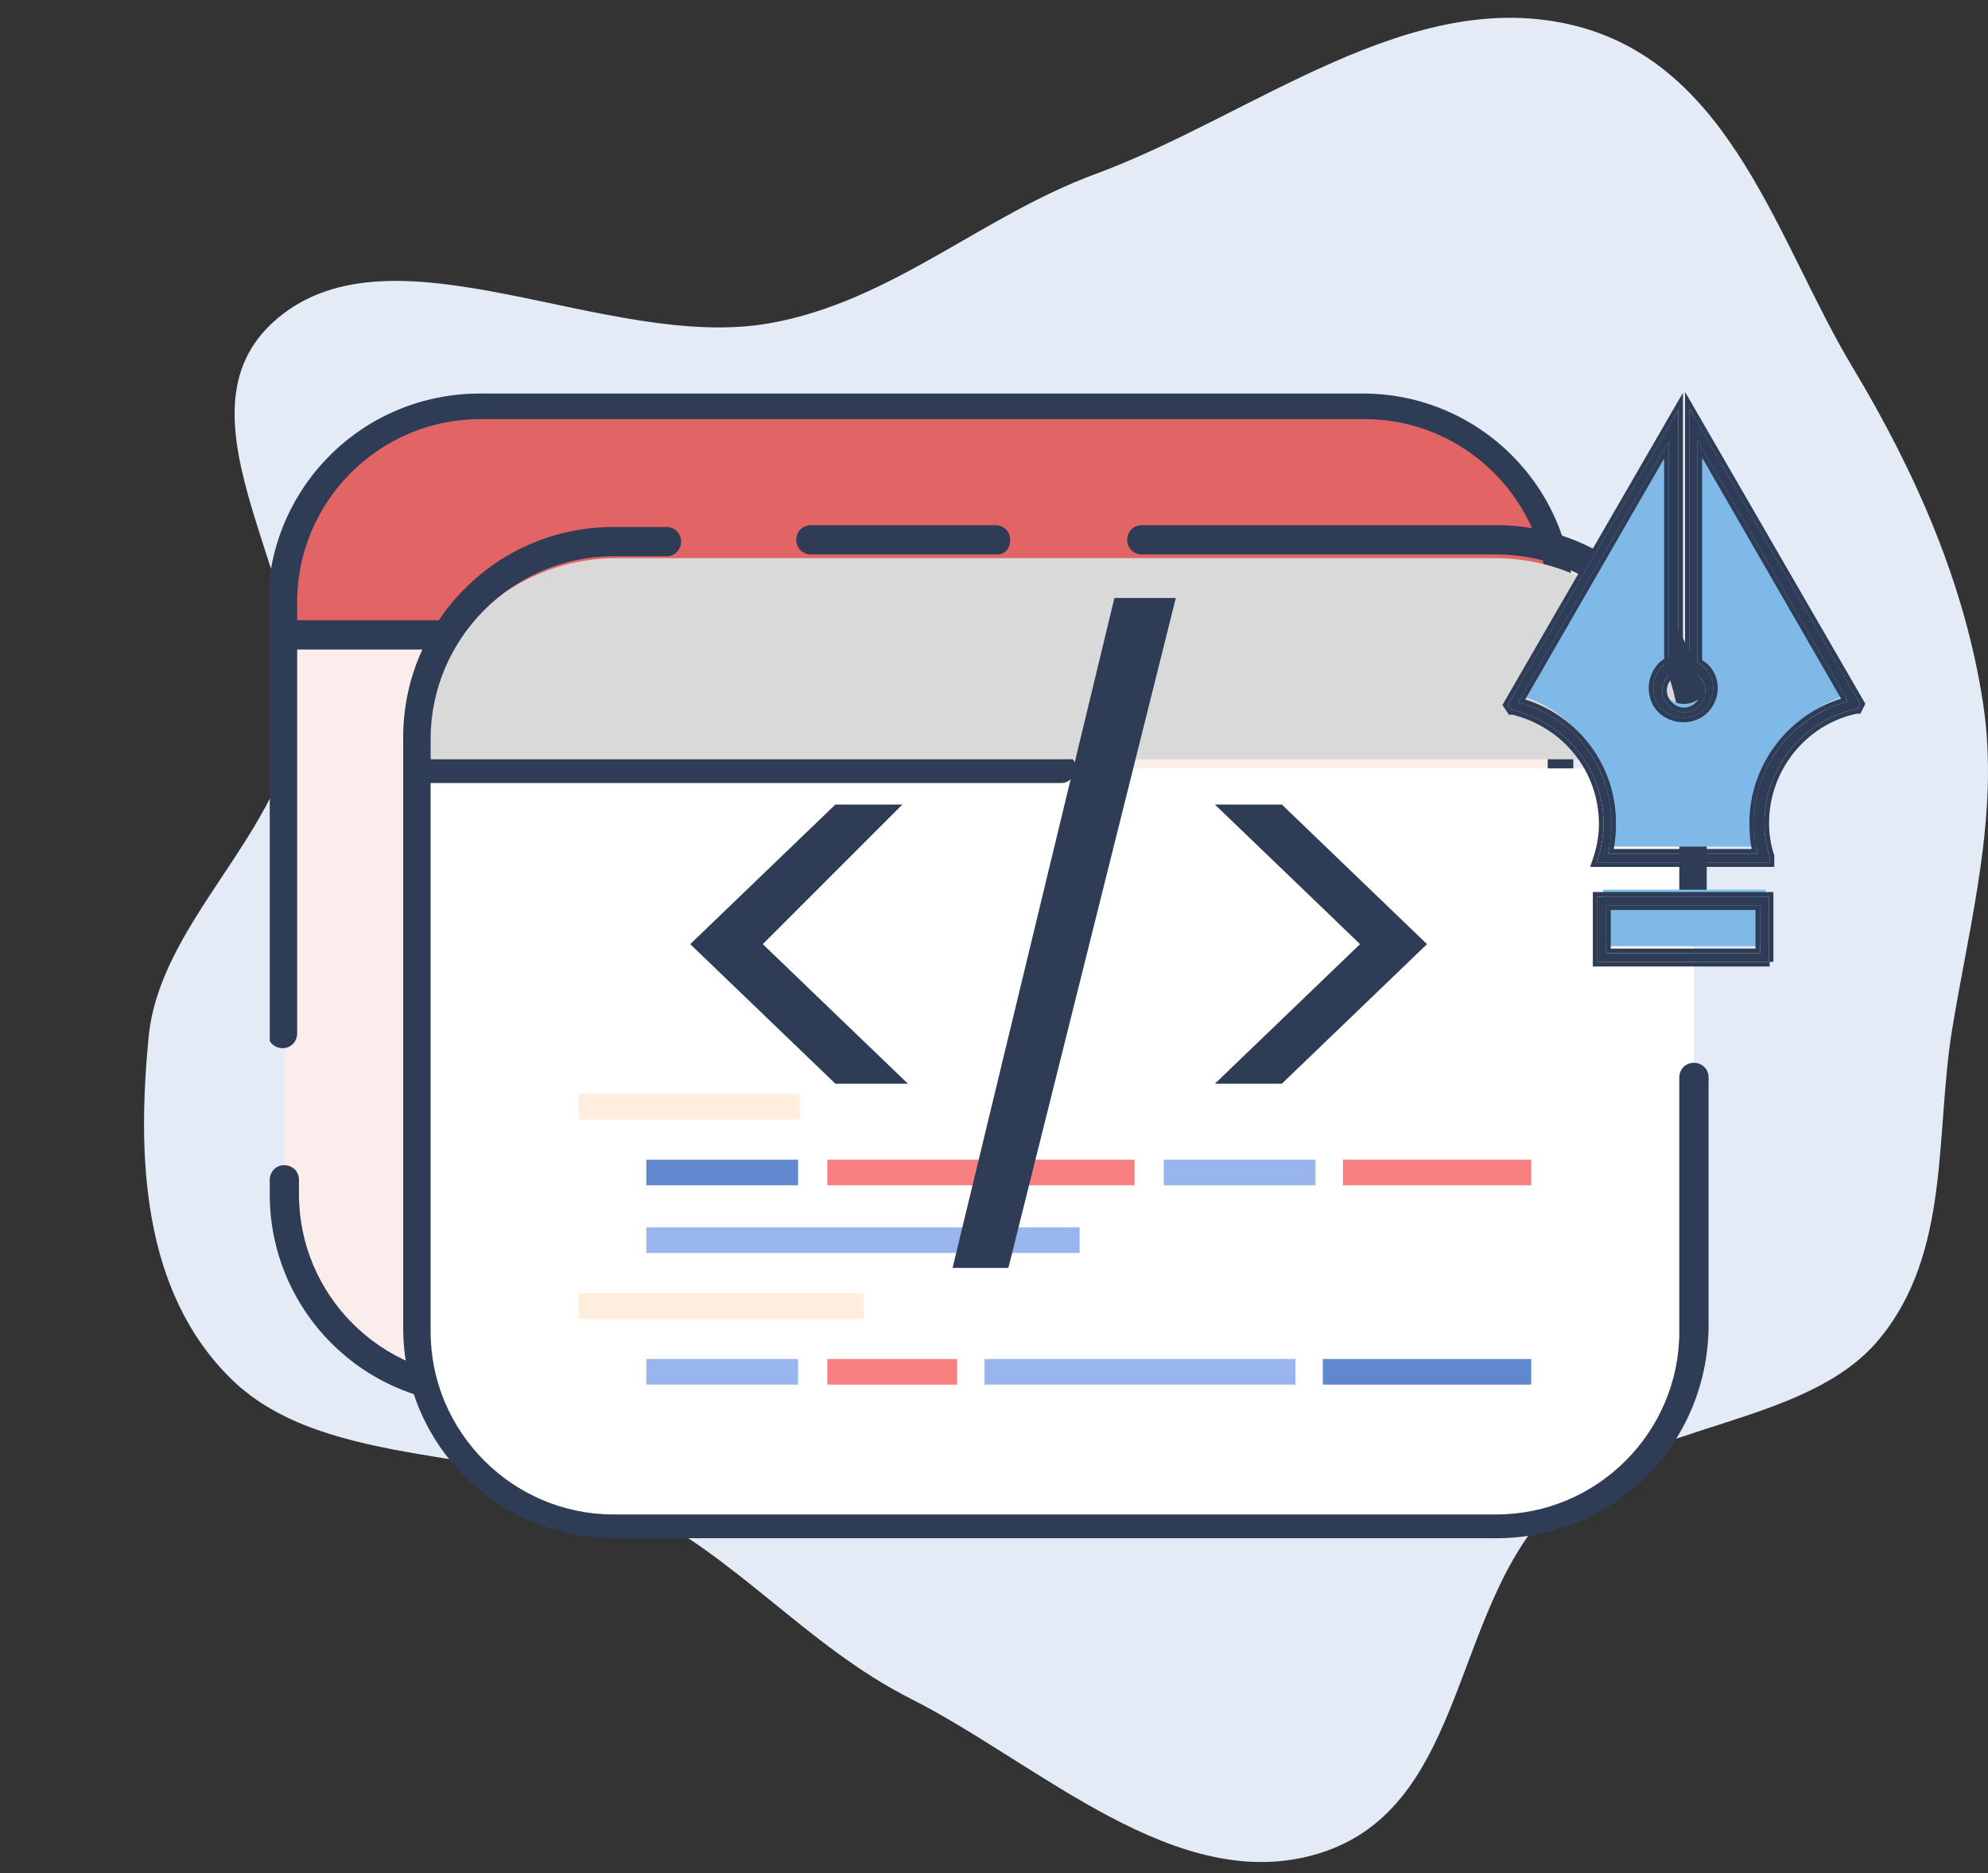 <svg width="69" height="65" viewBox="0 0 69 65" fill="none" xmlns="http://www.w3.org/2000/svg">
<rect x="0" y="0" width="69" height="65" fill="#333333" stroke="none"/>
<path fill-rule="evenodd" clip-rule="evenodd" d="M38.023 6.038C43.507 4.016 48.969 -0.559 54.691 0.899C60.119 2.281 61.696 8.411 64.29 12.729C66.511 16.425 68.211 20.311 68.833 24.435C69.403 28.215 68.379 31.933 67.758 35.707C67.154 39.38 67.721 43.477 65.206 46.493C62.69 49.511 57.083 49.34 54.13 52.05C50.317 55.548 51.031 62.711 45.774 64.32C40.856 65.826 36.1 61.222 31.603 58.946C27.952 57.098 25.517 53.934 21.8 52.187C17.472 50.153 11.311 51.052 8.048 47.876C4.895 44.807 4.765 40.068 5.158 35.99C5.533 32.106 9.54 29.128 10.228 25.276C11.073 20.539 5.646 14.447 9.606 11.069C13.694 7.582 21.063 12.217 26.708 11.218C30.941 10.469 34.052 7.502 38.023 6.038Z" fill="#E3ECF6"/>
<g clip-path="url(#clip0_215_17657)">
<path d="M9.869 41.45V22.033H54.162V41.45C54.162 45.194 51.116 48.24 47.372 48.24H16.659C12.915 48.24 9.869 45.194 9.869 41.45Z" fill="#FCEDED"/>
<path d="M9.869 22.033V20.891C9.869 17.147 12.915 14.101 16.659 14.101H47.309C51.052 14.101 54.098 17.147 54.098 20.891V22.033H9.869Z" fill="#E26464"/>
<path d="M47.309 48.748H16.659C12.598 48.748 9.362 45.448 9.362 41.45V40.943C9.362 40.689 9.552 40.435 9.869 40.435C10.123 40.435 10.377 40.626 10.377 40.943V41.45C10.377 44.941 13.233 47.796 16.723 47.796H47.372C50.862 47.796 53.718 44.941 53.718 41.45V20.891C53.718 17.401 50.862 14.545 47.372 14.545H16.659C13.169 14.545 10.314 17.401 10.314 20.891V35.866C10.314 36.12 10.123 36.374 9.806 36.374C9.552 36.374 9.298 36.184 9.298 35.866V20.891C9.362 16.893 12.598 13.657 16.659 13.657H47.309C51.306 13.657 54.606 16.893 54.606 20.954V41.514C54.606 45.448 51.306 48.748 47.309 48.748Z" fill="#2E3C56"/>
<path d="M54.098 22.54H9.869C9.552 22.54 9.362 22.287 9.362 22.033C9.362 21.779 9.552 21.525 9.869 21.525H54.162C54.416 21.525 54.669 21.715 54.669 22.033C54.606 22.287 54.352 22.54 54.098 22.54Z" fill="#2E3C56"/>
<path d="M14.502 46.083V26.665H58.794V46.083C58.794 49.827 55.748 52.872 52.004 52.872H21.292C17.548 52.936 14.502 49.827 14.502 46.083Z" fill="white"/>
<path d="M34.617 19.241H28.145C27.891 19.241 27.637 19.05 27.637 18.733C27.637 18.479 27.828 18.226 28.145 18.226H34.554C34.808 18.226 35.062 18.416 35.062 18.733C35.062 19.05 34.871 19.241 34.617 19.241Z" fill="#2E3C56"/>
<path d="M36.838 27.173H14.502C14.248 27.173 14.058 26.982 14.058 26.665C14.058 26.411 14.248 26.157 14.502 26.157H36.838C37.092 26.157 37.346 26.348 37.346 26.665C37.282 26.982 37.092 27.173 36.838 27.173Z" fill="#2E3C56"/>
<path d="M14.438 26.348C14.438 22.493 17.563 19.368 21.419 19.368H51.877C55.732 19.368 58.858 22.493 58.858 26.348H14.438Z" fill="#D9D9D9"/>
<path d="M51.941 53.38H21.291C17.294 53.38 13.994 50.144 13.994 46.083V25.587C13.994 21.589 17.23 18.289 21.291 18.289H23.132C23.386 18.289 23.639 18.479 23.639 18.797C23.639 19.05 23.449 19.304 23.132 19.304H21.291C17.801 19.304 14.946 22.16 14.946 25.65V46.21C14.946 49.7 17.801 52.555 21.291 52.555H51.941C55.431 52.555 58.286 49.7 58.286 46.21V37.389C58.286 37.136 58.477 36.882 58.794 36.882C59.048 36.882 59.302 37.072 59.302 37.389V46.083C59.238 50.144 56.002 53.38 51.941 53.38Z" fill="#2E3C56"/>
<path d="M58.794 32.821C58.54 32.821 58.286 32.63 58.286 32.313V25.587C58.286 22.096 55.431 19.241 51.941 19.241H39.63C39.377 19.241 39.123 19.05 39.123 18.733C39.123 18.479 39.313 18.226 39.63 18.226H51.941C55.938 18.226 59.238 21.462 59.238 25.523V32.313C59.238 32.63 59.048 32.821 58.794 32.821Z" fill="#2E3C56"/>
<path d="M61.286 30.875H55.641V32.837H61.286V30.875Z" fill="#7EB9E7"/>
<path d="M58.811 14.346V22.709C58.901 22.739 59.022 22.799 59.083 22.89C59.415 23.222 59.415 23.795 59.083 24.157C58.72 24.52 58.177 24.52 57.815 24.157C57.483 23.825 57.483 23.252 57.815 22.89C57.905 22.799 57.996 22.739 58.086 22.709V14.346L52.501 24.007L52.532 24.067C54.434 24.52 55.822 26.18 55.822 28.173C55.822 28.595 55.762 28.988 55.641 29.38H61.256C61.135 28.988 61.075 28.595 61.075 28.173C61.075 26.15 62.494 24.49 64.366 24.067L64.396 24.007L58.811 14.346Z" fill="#7EB9E7"/>
<path d="M61.422 33.38H55.445V31.116H61.392V33.38H61.422ZM55.747 33.078H61.09V31.418H55.747V33.078Z" fill="#2E3C56"/>
<path fill-rule="evenodd" clip-rule="evenodd" d="M55.285 33.54V30.956H61.552V33.38H61.422V33.54H55.285ZM61.392 33.38V31.116H55.445V33.38H61.392ZM61.09 33.078H55.747V31.418H61.09V33.078ZM60.93 31.578H55.907V32.918H60.93V31.578Z" fill="#2E3C56"/>
<path d="M61.422 29.924H55.415L55.475 29.742C55.596 29.35 55.656 28.988 55.656 28.595C55.656 26.693 54.358 25.093 52.517 24.641H52.456L52.335 24.459L58.252 14.226V23.252L58.162 23.282C58.071 23.312 58.011 23.373 57.92 23.433C57.618 23.735 57.618 24.188 57.92 24.49C58.222 24.791 58.675 24.791 58.977 24.49C59.128 24.339 59.188 24.158 59.188 23.976C59.188 23.765 59.098 23.584 58.977 23.463C58.916 23.403 58.826 23.343 58.735 23.312L58.645 23.282V14.195L64.562 24.429L64.471 24.61H64.411C62.569 25.003 61.241 26.663 61.241 28.565C61.241 28.958 61.301 29.35 61.422 29.712V29.924ZM55.807 29.622H60.999C60.909 29.29 60.879 28.927 60.879 28.565C60.879 26.573 62.237 24.852 64.139 24.339L58.916 15.282V22.98C59.007 23.041 59.067 23.101 59.158 23.161C59.369 23.373 59.46 23.614 59.46 23.886C59.46 24.158 59.339 24.429 59.158 24.61C58.766 25.003 58.101 25.003 57.679 24.61C57.286 24.218 57.286 23.554 57.679 23.131C57.739 23.071 57.83 23.01 57.92 22.95V15.312L52.698 24.369C54.599 24.882 55.928 26.573 55.928 28.565C55.928 28.927 55.898 29.29 55.807 29.622Z" fill="#2E3C56"/>
<path fill-rule="evenodd" clip-rule="evenodd" d="M61.582 30.084H55.193L55.323 29.694C55.439 29.315 55.496 28.969 55.496 28.595C55.496 26.776 54.259 25.243 52.497 24.801H52.37L52.147 24.465L58.412 13.629V23.367L58.212 23.434C58.188 23.442 58.165 23.455 58.133 23.477C58.125 23.483 58.113 23.491 58.099 23.502C58.077 23.518 58.048 23.539 58.023 23.556C57.794 23.796 57.797 24.14 58.033 24.377C58.273 24.616 58.624 24.616 58.864 24.377C58.981 24.259 59.028 24.12 59.028 23.976C59.028 23.811 58.957 23.67 58.864 23.576C58.819 23.531 58.749 23.485 58.685 23.464L58.485 23.397V13.599L64.743 24.424L64.57 24.77H64.428C62.67 25.153 61.401 26.743 61.401 28.565C61.401 28.942 61.459 29.317 61.574 29.662L61.582 29.686V30.084ZM64.411 24.61H64.471L64.562 24.429L58.645 14.195V23.282L58.735 23.312C58.826 23.342 58.916 23.403 58.977 23.463C59.098 23.584 59.188 23.765 59.188 23.976C59.188 24.157 59.128 24.339 58.977 24.49C58.675 24.791 58.222 24.791 57.92 24.49C57.618 24.188 57.618 23.735 57.92 23.433C57.947 23.415 57.972 23.397 57.995 23.38C58.05 23.339 58.098 23.303 58.162 23.282L58.252 23.252V14.226L52.335 24.459L52.456 24.641H52.517C54.358 25.093 55.656 26.693 55.656 28.595C55.656 28.988 55.596 29.35 55.475 29.742L55.415 29.924H61.422V29.712C61.301 29.35 61.241 28.957 61.241 28.565C61.241 26.663 62.569 25.003 64.411 24.61ZM58.916 22.98C58.962 23.01 58.999 23.041 59.037 23.071C59.075 23.101 59.113 23.131 59.158 23.161C59.369 23.373 59.46 23.614 59.46 23.886C59.46 24.157 59.339 24.429 59.158 24.61C58.766 25.003 58.101 25.003 57.679 24.61C57.286 24.218 57.286 23.554 57.679 23.131C57.739 23.071 57.83 23.01 57.92 22.95V15.312L52.698 24.369C52.751 24.383 52.804 24.398 52.856 24.415C54.673 24.977 55.928 26.628 55.928 28.565C55.928 28.87 55.906 29.175 55.846 29.462C55.834 29.516 55.821 29.569 55.807 29.622H60.999C60.985 29.569 60.972 29.516 60.961 29.462C60.9 29.175 60.879 28.87 60.879 28.565C60.879 26.628 62.162 24.948 63.981 24.384C64.033 24.368 64.086 24.353 64.139 24.339L58.916 15.282V22.98ZM59.077 15.88L63.899 24.242C62.033 24.837 60.719 26.569 60.719 28.565C60.719 28.865 60.739 29.17 60.797 29.462H56.009C56.068 29.17 56.088 28.865 56.088 28.565C56.088 26.569 54.801 24.865 52.938 24.273L57.76 15.91V22.865C57.692 22.911 57.62 22.963 57.566 23.018L57.562 23.022C57.114 23.504 57.108 24.266 57.566 24.724L57.57 24.728C58.051 25.175 58.814 25.181 59.271 24.724C59.481 24.514 59.62 24.202 59.62 23.886C59.62 23.573 59.514 23.291 59.271 23.048L59.26 23.037L59.247 23.028C59.208 23.002 59.175 22.976 59.137 22.946L59.136 22.945C59.117 22.93 59.098 22.914 59.077 22.898V15.88Z" fill="#2E3C56"/>
<path d="M27.764 37.96H20.086V38.849H27.764V37.96Z" fill="#FFEEDE"/>
<path d="M29.985 44.877H20.086V45.765H29.985V44.877Z" fill="#FFEEDE"/>
<path d="M37.473 42.593H22.434V43.481H37.473V42.593Z" fill="#98B5EE"/>
<path d="M27.701 40.245H22.434V41.133H27.701V40.245Z" fill="#6088CC"/>
<path d="M45.659 40.245H40.392V41.133H45.659V40.245Z" fill="#98B5EE"/>
<path d="M53.147 40.245H46.611V41.133H53.147V40.245Z" fill="#F77F7F"/>
<path d="M39.377 40.245H28.716V41.133H39.377V40.245Z" fill="#F77F7F"/>
<path d="M27.701 47.161H22.434V48.05H27.701V47.161Z" fill="#98B5EE"/>
<path d="M33.221 47.161H28.716V48.05H33.221V47.161Z" fill="#F77F7F"/>
<path d="M44.961 47.161H34.173V48.05H44.961V47.161Z" fill="#98B5EE"/>
<path d="M53.147 47.161H45.913V48.05H53.147V47.161Z" fill="#6088CC"/>
<path d="M28.994 37.607L23.957 32.764L28.994 27.92H31.319L26.475 32.764L31.512 37.607H28.994Z" fill="#2E3C56"/>
<path d="M40.811 20.752L34.999 44H33.062L38.68 20.752H40.811Z" fill="#2E3C56"/>
<path d="M42.168 27.92H44.492L49.529 32.764L44.492 37.607H42.168L47.205 32.764L42.168 27.92Z" fill="#2E3C56"/>
</g>
<defs>
<clipPath id="clip0_215_17657">
<rect width="56" height="40" fill="white" transform="translate(9.362 13.38)"/>
</clipPath>
</defs>
</svg>
